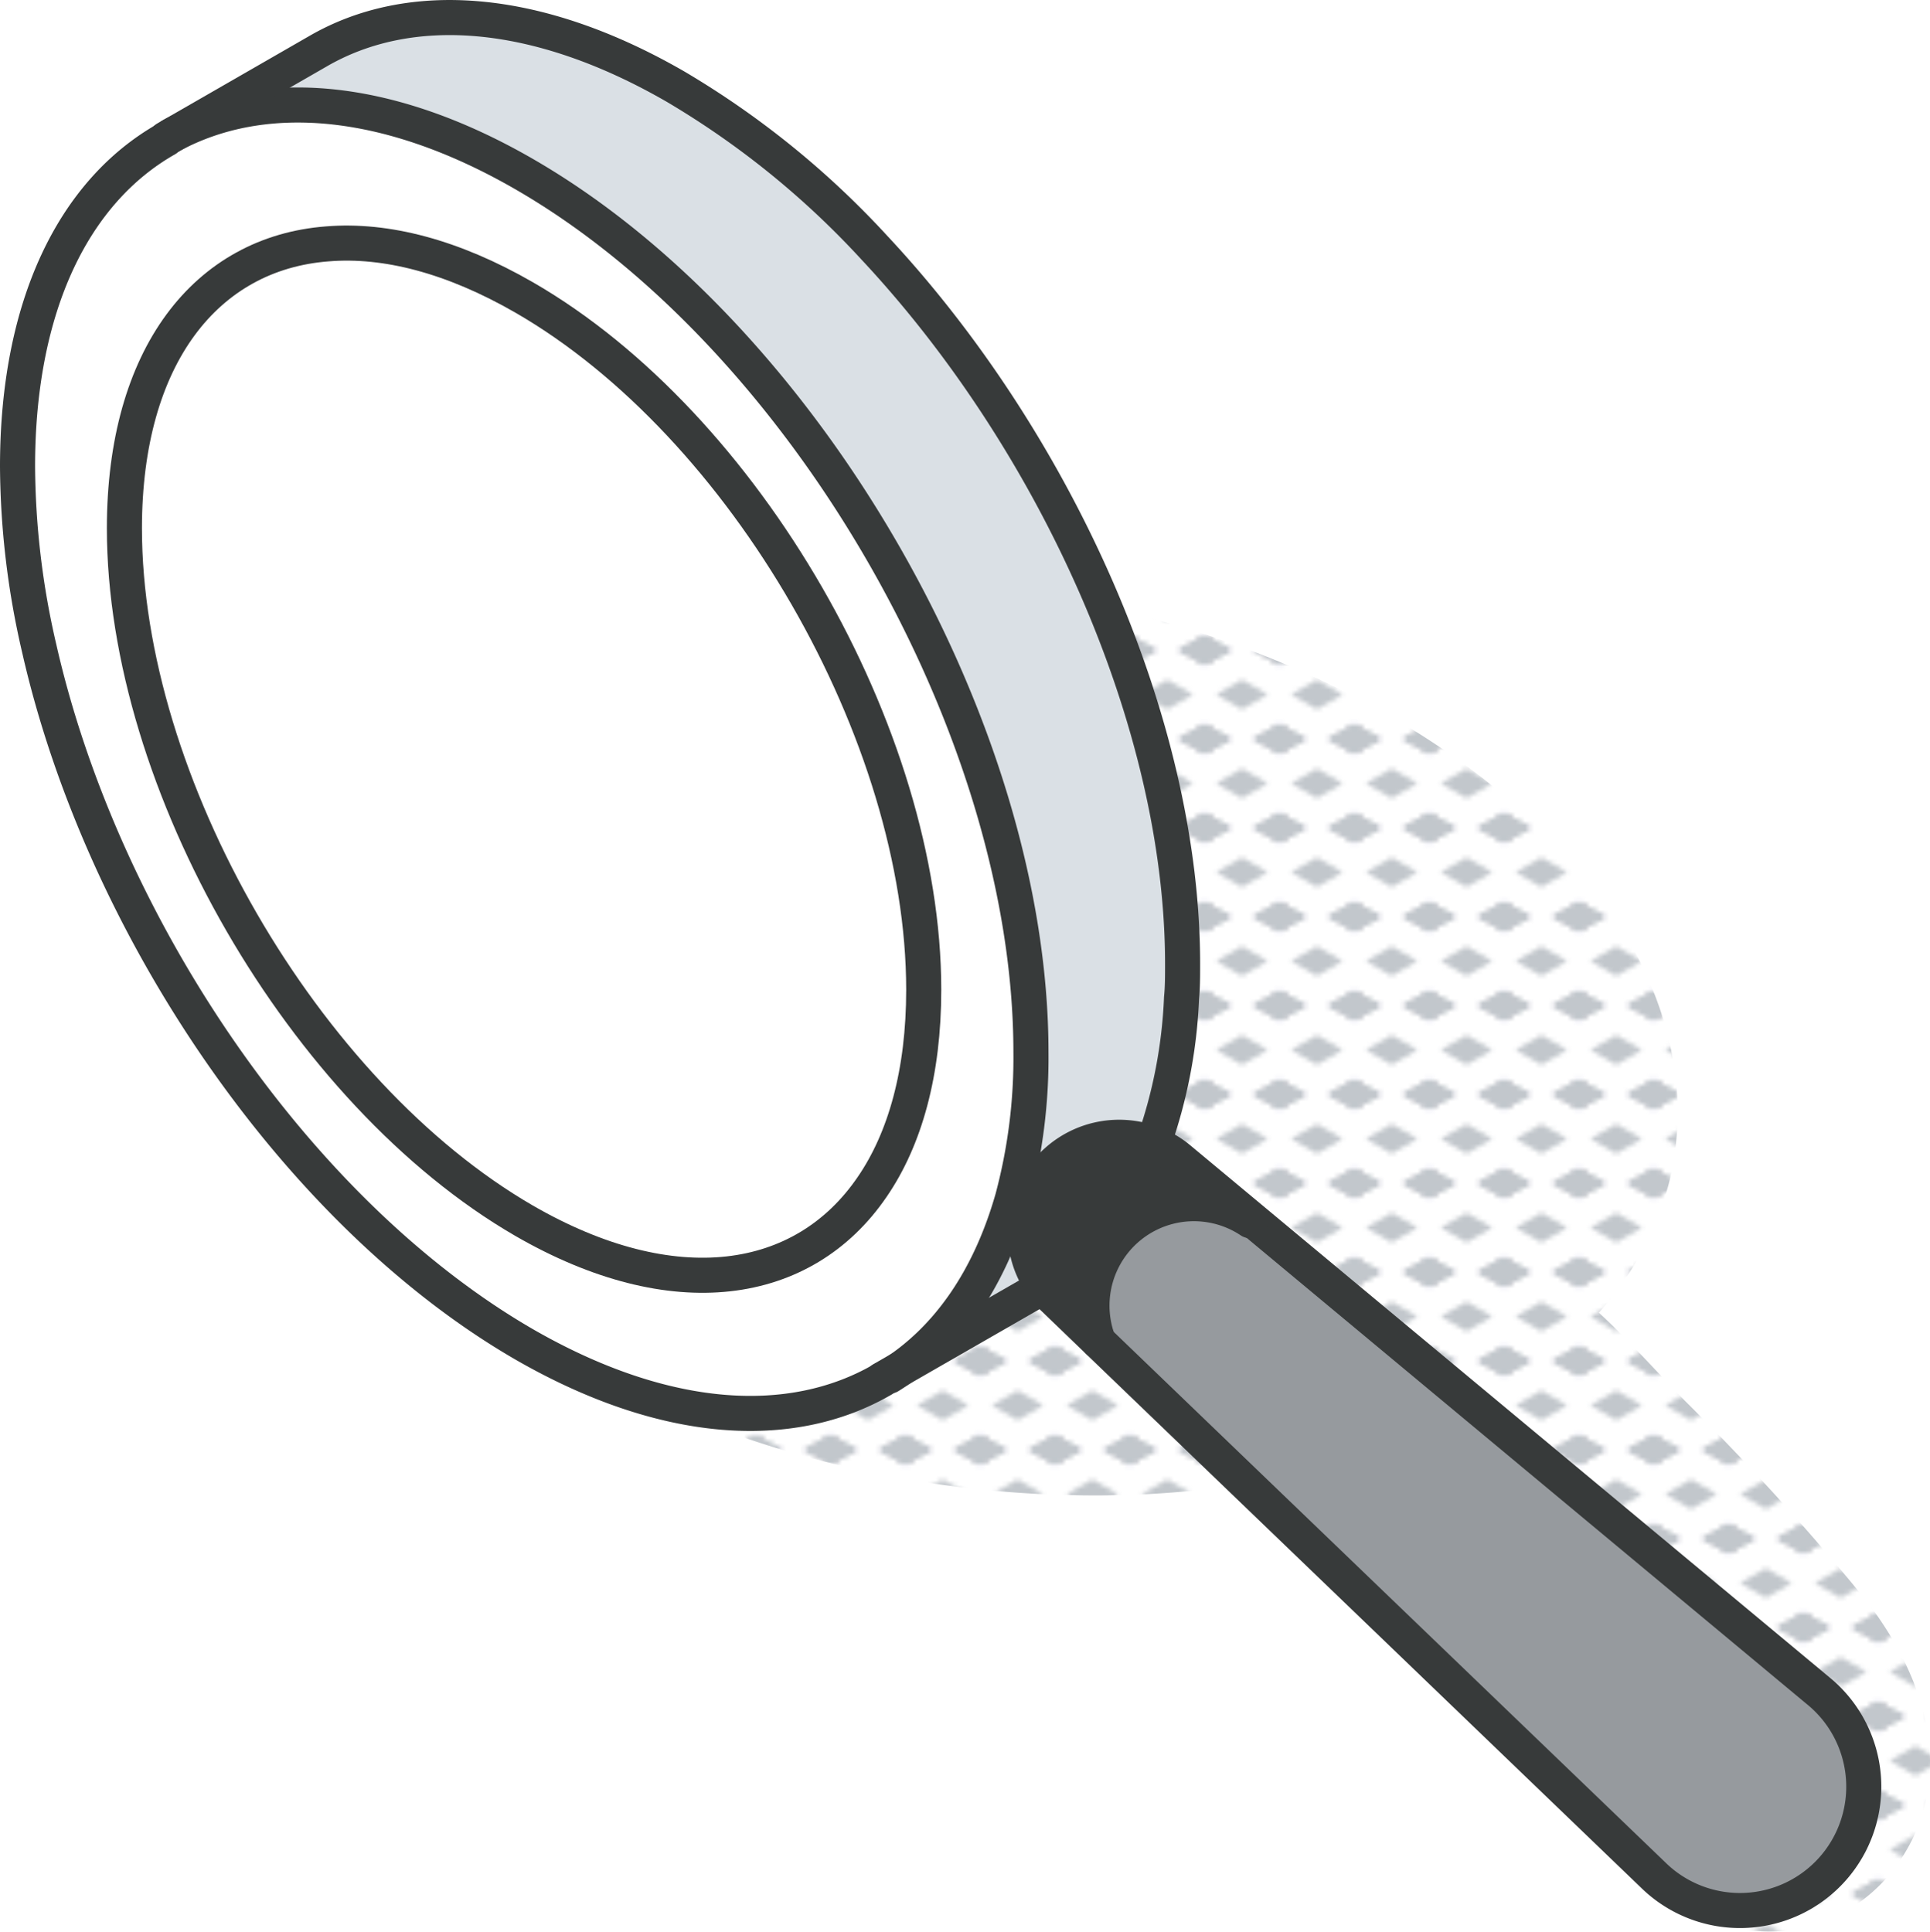 <svg xmlns="http://www.w3.org/2000/svg" xmlns:xlink="http://www.w3.org/1999/xlink" viewBox="0 0 165.06 165.24"><defs><style>.cls-1,.cls-8{fill:none;}.cls-2{fill:#c2c7cc;}.cls-3{fill:url(#New_Pattern_Swatch_2);}.cls-4{fill:#969a9e;}.cls-5{fill:#373a3a;}.cls-6{fill:#dae0e5;}.cls-7{fill:#fff;}.cls-8{stroke:#373a3a;stroke-linecap:round;stroke-linejoin:round;stroke-width:3px;}</style><pattern id="New_Pattern_Swatch_2" data-name="New Pattern Swatch 2" width="16" height="19" patternTransform="translate(-415.38 40.41) scale(0.4)" patternUnits="userSpaceOnUse" viewBox="0 0 16 19"><rect class="cls-1" width="16" height="19"/><polygon class="cls-2" points="16 22.18 10.5 19 16 15.82 21.5 19 16 22.18"/><polygon class="cls-2" points="16 22.18 10.5 19 16 15.82 21.5 19 16 22.18"/><polygon class="cls-2" points="0 22.18 -5.5 19 0 15.82 5.5 19 0 22.18"/><polygon class="cls-2" points="0 22.18 -5.5 19 0 15.82 5.5 19 0 22.18"/><polygon class="cls-2" points="16 22.18 10.5 19 16 15.82 21.5 19 16 22.18"/><polygon class="cls-2" points="16 3.18 10.5 0 16 -3.17 21.5 0 16 3.18"/><polygon class="cls-2" points="16 22.18 10.5 19 16 15.82 21.5 19 16 22.18"/><polygon class="cls-2" points="0 22.18 -5.5 19 0 15.82 5.5 19 0 22.18"/><polygon class="cls-2" points="8 12.68 2.5 9.5 8 6.33 13.5 9.5 8 12.68"/><polygon class="cls-2" points="16 3.18 10.5 0 16 -3.17 21.5 0 16 3.18"/><polygon class="cls-2" points="0 3.18 -5.5 0 0 -3.17 5.5 0 0 3.18"/><polygon class="cls-2" points="0 22.18 -5.5 19 0 15.82 5.5 19 0 22.18"/><polygon class="cls-2" points="0 3.18 -5.5 0 0 -3.17 5.5 0 0 3.18"/><polygon class="cls-2" points="16 3.18 10.5 0 16 -3.17 21.5 0 16 3.18"/><polygon class="cls-2" points="16 3.18 10.5 0 16 -3.17 21.5 0 16 3.18"/><polygon class="cls-2" points="0 3.18 -5.5 0 0 -3.17 5.5 0 0 3.18"/><polygon class="cls-2" points="0 3.18 -5.5 0 0 -3.17 5.5 0 0 3.18"/></pattern></defs><g id="Layer_2" data-name="Layer 2"><g id="icons"><g id="magnifier"><path class="cls-3" d="M159.39,136.64a215.7,215.7,0,0,0-15.23-16.76c-2.25-2.29-4.72-5.1-7.42-7.6a26.9,26.9,0,0,0,5.89-10.69,25.09,25.09,0,0,0,.54-10.4c-3.34-21.58-32.57-40.13-65.28-41.45-16-.65-29.93,3-39.54,9.36l-.57.39C28.15,66.12,23,75.62,24.7,86.41A31.53,31.53,0,0,0,29,97.84c9.83,16.35,34.25,29,61,30,12.53.51,23.75-1.59,32.64-5.59,2.75,4,6.29,7.65,9.22,11.26,2.79,3.45,9.66,12,10.32,12.87-3.13,3.19-4.39,8.3-1.84,12.54,5.18,8.61,17.14,8.23,22.42-.18C167.43,151.31,164.35,142.94,159.39,136.64Z"/><g id="magnifier-2" data-name="magnifier"><path class="cls-4" d="M155.47,144.6a10.59,10.59,0,1,1-14.08,15.79L93.92,114.73a8.72,8.72,0,0,1,13-10.31l.09-.13Z"/><path class="cls-5" d="M107,104.29l-.09.13a8.72,8.72,0,0,0-13,10.31l-3.77-3.63a8.31,8.31,0,0,1-.86-.94,8,8,0,0,1-1.24-7.26,7.88,7.88,0,0,1,2.27-3.53,8,8,0,0,1,8.31-1.54,7.7,7.7,0,0,1,2.22,1.3Z"/><path class="cls-6" d="M101.13,82.47c0,1,0,2-.09,2.89a42.49,42.49,0,0,1-2.41,12.47,8,8,0,0,0-8.31,1.54,7.88,7.88,0,0,0-2.27,3.53,8,8,0,0,0,1.24,7.26l-.73.29-.12.07-12.38,7.14c4.91-3,8.58-8.21,10.53-15.19A46.53,46.53,0,0,0,88.17,90c0-27.64-19.4-61.24-43.33-75C33.11,8.13,22.47,7.37,14.66,11.59L27.15,4.38C35-.14,45.83.51,57.79,7.42a74.59,74.59,0,0,1,17,13.78h0C90.27,37.78,101.13,61.8,101.13,82.47Z"/><path class="cls-7" d="M88.17,90a46.53,46.53,0,0,1-1.58,12.52c-2,7-5.62,12.14-10.53,15.19l-.11.06-.47.27c-7.84,4.55-18.67,3.89-30.64-3C25.27,103.68,8.74,79.16,3.36,55.49A70.16,70.16,0,0,1,1.5,39.91c0-13.82,4.85-23.53,12.7-28l.46-.27c7.81-4.22,18.45-3.46,30.18,3.31C68.77,28.71,88.17,62.31,88.17,90ZM74.61,101.54c2.82-4.1,4.42-9.8,4.42-16.87,0-21.81-15.31-48.32-34.19-59.22C38.71,21.92,33,20.45,28,20.86c-10.36.79-17.36,9.6-17.36,24.33C10.64,67,26,93.51,44.84,104.41,57.61,111.79,68.74,110.13,74.61,101.54Z"/><path class="cls-7" d="M79,84.67c0,7.07-1.6,12.77-4.42,16.87-5.87,8.59-17,10.25-29.77,2.87C26,93.51,10.64,67,10.64,45.19c0-14.73,7-23.54,17.36-24.33,5-.41,10.71,1.06,16.84,4.59C63.72,36.35,79,62.86,79,84.67Z"/><path class="cls-8" d="M75.48,118c-7.84,4.55-18.67,3.89-30.64-3C25.27,103.68,8.74,79.16,3.36,55.49A70.16,70.16,0,0,1,1.5,39.91c0-13.82,4.85-23.53,12.7-28"/><path class="cls-8" d="M14.66,11.59c7.81-4.22,18.45-3.46,30.18,3.31C68.77,28.71,88.17,62.31,88.17,90a46.53,46.53,0,0,1-1.58,12.52c-2,7-5.62,12.14-10.53,15.19"/><path class="cls-8" d="M28,20.86c5-.41,10.71,1.06,16.84,4.59C63.72,36.35,79,62.86,79,84.67c0,7.07-1.6,12.77-4.42,16.87-5.87,8.59-17,10.25-29.77,2.87C26,93.51,10.64,67,10.64,45.19,10.64,30.46,17.64,21.65,28,20.86Z"/><path class="cls-8" d="M14.2,11.86l13-7.48C35-.14,45.83.51,57.79,7.42a74.59,74.59,0,0,1,17,13.78h0c15.49,16.57,26.35,40.59,26.35,61.26,0,1,0,2-.09,2.89a42.49,42.49,0,0,1-2.41,12.47"/><path class="cls-8" d="M88.56,110.45l-.12.07-13,7.47"/><path class="cls-8" d="M93.92,114.73l47.47,45.66a10.59,10.59,0,1,0,14.08-15.79L100.85,99.13a7.7,7.7,0,0,0-2.22-1.3,8,8,0,0,0-8.31,1.54,7.88,7.88,0,0,0-2.27,3.53,8,8,0,0,0,1.24,7.26,8.31,8.31,0,0,0,.86.94Z"/><path class="cls-8" d="M106.94,104.42a8.72,8.72,0,0,0-13,10.31"/></g></g></g></g></svg>